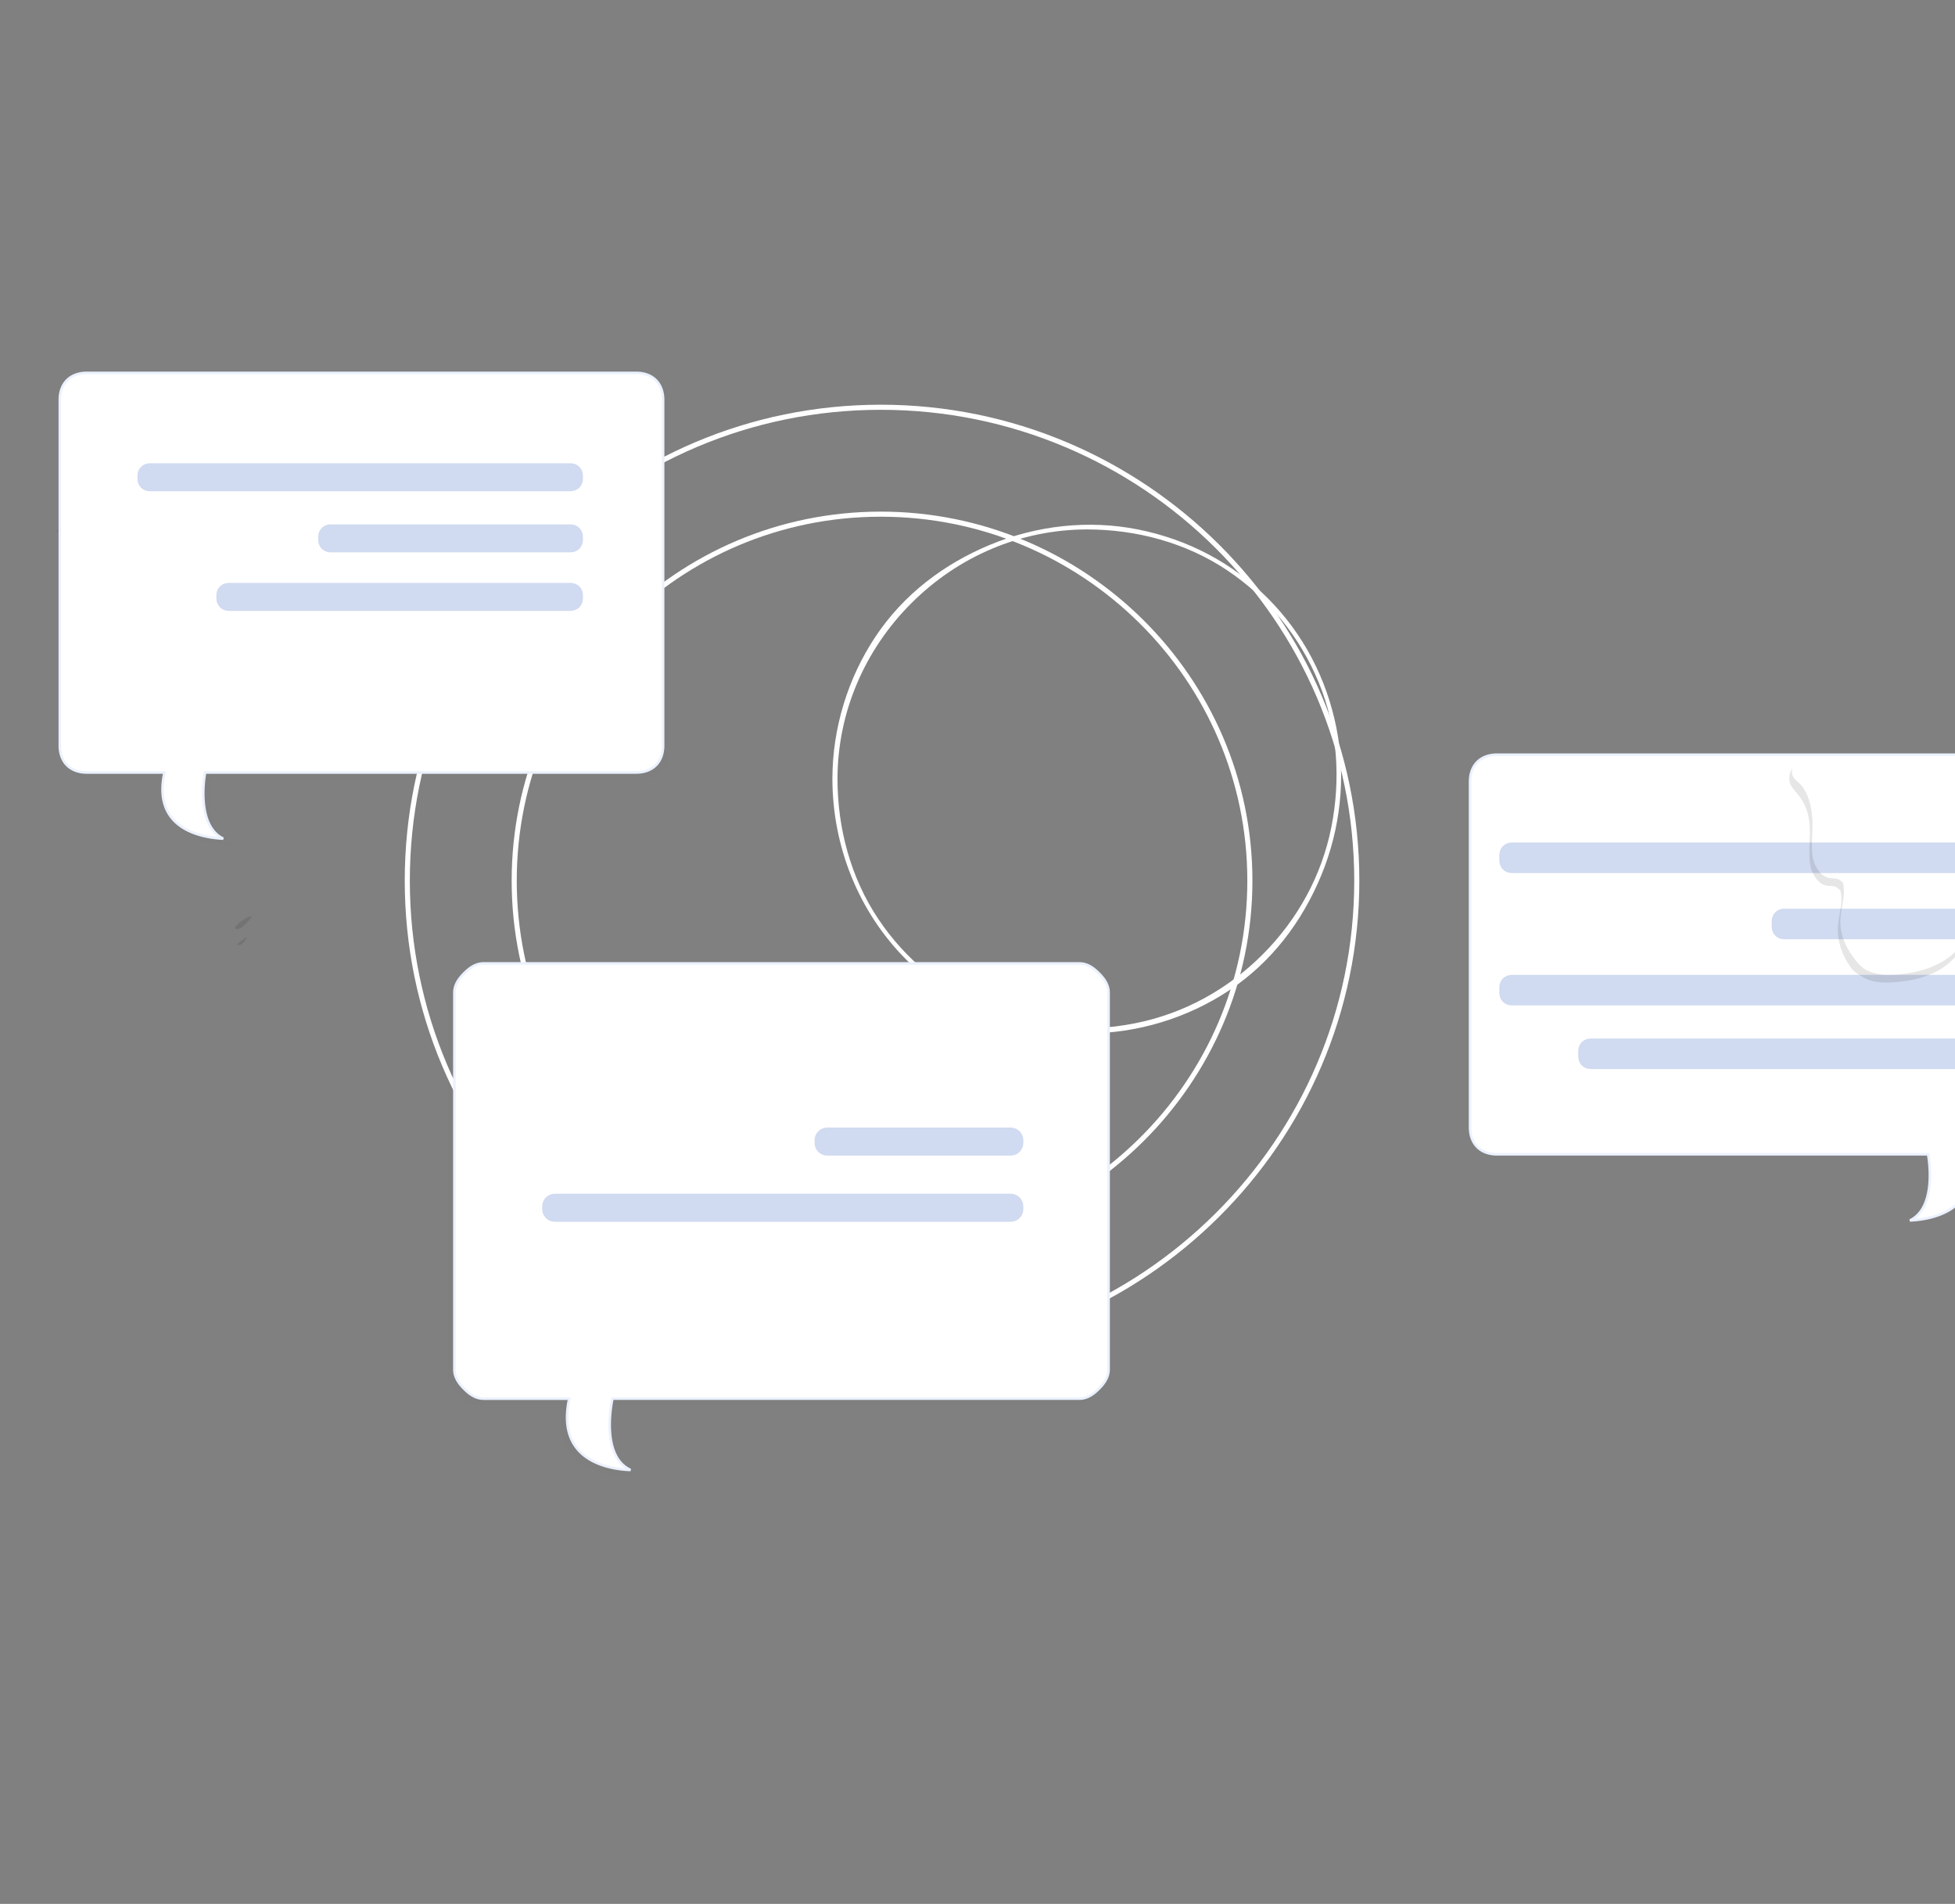 <svg width="768" height="748" fill="none" xmlns="http://www.w3.org/2000/svg"><rect width="100%" height="100%" fill="#808080" stroke="none"/><g clip-path="url(#clip0)"><path d="M751.968 479.375c-.598.051-1.158.086-1.67.11 2.064-.99 3.614-2.513 4.762-4.331 1.669-2.643 2.482-5.899 2.836-9.031.355-3.138.254-6.19.065-8.452a48.204 48.204 0 00-.305-2.726 36.714 36.714 0 00-.117-.762l-.034-.203-.01-.053-.003-.013v-.005c0-.001-.001-.001-.492.091l.491-.092-.076-.408H588.001c-2.891-.007-5.655-.867-7.648-2.854-1.991-1.985-2.844-4.762-2.853-7.647V307.001c.009-2.886.862-5.661 2.853-7.647 1.993-1.988 4.756-2.845 7.648-2.854h215.998c2.891.012 5.659.867 7.648 2.854 1.988 1.987 2.846 4.764 2.853 7.647v135.998c-.007 2.884-.863 5.662-2.853 7.647-1.992 1.987-4.758 2.847-7.648 2.854h-30.61l.121.599c1.388 6.903.407 11.893-1.782 15.513-2.194 3.628-5.641 5.945-9.304 7.42-3.664 1.476-7.513 2.095-10.456 2.343z" fill="#fff" stroke="#EBF1FE"/><path d="M346 533c103.398 0 188-83.886 188-187s-84.575-187-188-187-187 83.895-187 187 83.639 187 187 187zm0-372c102.395 0 186 82.894 186 185s-83.577 185-186 185-185-82.894-185-185 82.641-185 185-185z" fill="#fff"/><path d="M346 491c80.223 0 146-65.05 146-145s-65.777-145-146-145-145 65.05-145 145 64.777 145 145 145zm0-288c79.229 0 144 64.049 144 143s-64.771 143-144 143-143-64.049-143-143 63.807-143 143-143z" fill="#fff"/><path d="M427 406c19.778 0 39.555-6.012 56-17s28.431-26.727 36-45c7.569-18.272 9.858-38.602 6-58-3.859-19.398-13.015-37.015-27-51s-31.602-23.141-51-27c-19.398-3.858-39.728-1.569-58 6-18.273 7.569-34.012 19.555-45 36s-17 36.222-17 56c.031 26.512 10.253 52.253 29 71s44.488 28.969 71 29zm0-198c19.418 0 38.854 5.212 55 16 16.146 10.789 28.569 26.06 36 44 7.431 17.941 8.788 37.955 5 57-3.789 19.046-13.269 36.269-27 50-13.731 13.731-30.955 23.212-50 27-19.046 3.789-39.06 2.431-57-5-17.941-7.431-33.212-19.854-44-36-10.789-16.146-16-35.581-16-55 .031-26.03 10.594-50.594 29-69s42.97-28.969 69-29z" fill="#fff"/><path opacity=".2" d="M594 331h179c2.85 0 5 2.032 5 5v2c0 2.968-2.15 5-5 5H594c-2.85 0-5-2.032-5-5v-2c0-2.968 2.15-5 5-5zm0 52h179c2.85 0 5 2.032 5 5v2c0 2.968-2.15 5-5 5H594c-2.85 0-5-2.032-5-5v-2c0-2.968 2.15-5 5-5zm31 25h148c2.841 0 5 2.032 5 5v2c0 2.968-2.159 5-5 5H625c-2.841 0-5-2.032-5-5v-2c0-2.968 2.159-5 5-5zm76-51h72c2.851 0 5 2.032 5 5v2c0 2.968-2.149 5-5 5h-72c-2.851 0-5-2.032-5-5v-2c0-2.968 2.149-5 5-5z" fill="#1448B6"/><path opacity=".1" d="M753 471c.299-.67.642-1.34 1-2-.299.67-.642 1.34-1 2zm-49-169c-.042.51-.09 1.496 0 2 .453 2.285 2.679 3.175 4 5 3.089 4.278 4.025 9.727 4 15 0 3.993-.47 8.034 0 12 .471 3.966 3.027 8.521 7 9 1.466.172 2.978-.012 4 1 .41.472.876.388 1 1 1.15 4.39-.746 9.474-1 14-.306 5.609 1.686 10.46 5 15 1.316 1.885 3.008 3.851 5 5 3.104 1.671 6.471 2.108 10 2 9.394-.316 19.72-3.035 26-10 .168.412.067.56 0 1-.152.604-.56 1.558-1 2-6.262 7.227-16.443 9.675-26 10-3.52.126-6.941-.302-10-2-1.992-1.149-3.684-2.115-5-4-3.317-4.538-5.303-10.39-5-16 .263-4.517 2.177-9.61 1-14-.121-.611-.593-.527-1-1-1.031-1.048-2.506-.874-4-1-3.973-.461-6.529-5.034-7-9-.47-3.966-.027-8.007 0-12 .022-5.272-.919-9.718-4-14-1.321-1.807-3.556-3.724-4-6-.285-1.656.086-3.589 1-5zm-591-17c-.279.048-4.664-5.017-5-7-.267-1.25-1.925-2.296-3-3 0 0-2.768 1.235 0 5 2.768 3.765 8 5 8 5zM94 150l4 8c1.416-.114 3.655-.551 5-1-1.824.682-8-11-8-11-.508 1.982-1 4-1 4zm-65 50s-4.667 8.435-7 9l7-9zm14-4s-10.948 10.026-13 11c0 0 11.362-11 13-11zm56 164s-3.476 5.146-6 5c-2.524-.147 3.7-5.196 6-5zm-2 8s-1.615 4.291-4 3l4-3z" fill="#000"/><g opacity=".1" fill="#000"><path opacity=".1" d="M36 148h216c2.984.007 5.889.896 8 3 2.111 2.104 2.99 5.023 3 8v136c-.01 2.977-.889 5.896-3 8-2.111 2.104-5.016 2.993-8 3H83s-4.4 23.511 10 26c0 0-32.629 1.991-27-26H36c-2.983-.007-5.89-.896-8-3-2.11-2.104-2.993-5.024-3-8V159c.007-2.974.892-5.896 3-8s5.018-2.99 8-3z"/><path opacity=".2" d="M61 184h165c2.859 0 5 2.051 5 5v1c0 2.949-2.141 5-5 5H61c-2.86 0-5-2.051-5-5v-1c0-2.949 2.14-5 5-5zm31 47h134c2.851 0 5 2.051 5 5v1c0 2.949-2.149 5-5 5H92c-2.851 0-5-2.051-5-5v-1c0-2.949 2.149-5 5-5zm40-23h94c2.861 0 5 2.051 5 5v1c0 2.949-2.139 5-5 5h-94c-2.861 0-5-2.051-5-5v-1c0-2.949 2.139-5 5-5z"/></g><path d="M86.032 329.375c.598.051 1.158.086 1.67.11-2.064-.99-3.614-2.513-4.762-4.331-1.669-2.643-2.482-5.899-2.837-9.031-.354-3.138-.253-6.19-.064-8.452.095-1.133.212-2.071.305-2.726a32.671 32.671 0 01.152-.965l.009-.053.002-.013.001-.004v-.001L81 304l-.492-.092.077-.408h169.414c2.891-.007 5.655-.867 7.648-2.854 1.991-1.985 2.844-4.762 2.853-7.647V157.001c-.009-2.886-.862-5.661-2.853-7.647-1.993-1.988-4.756-2.845-7.648-2.854H34.001c-2.89.012-5.659.867-7.648 2.854-1.988 1.987-2.846 4.764-2.853 7.647v135.998c.007 2.884.863 5.662 2.853 7.647 1.992 1.987 4.758 2.847 7.648 2.854H64.61l-.12.599c-1.388 6.903-.407 11.893 1.782 15.513 2.194 3.628 5.64 5.945 9.304 7.42 3.664 1.476 7.513 2.095 10.456 2.343z" fill="#fff" stroke="#EBF1FE"/><path opacity=".2" d="M59 182h165c2.859 0 5 2.051 5 5v1c0 2.949-2.141 5-5 5H59c-2.86 0-5-2.051-5-5v-1c0-2.949 2.14-5 5-5zm31 47h134c2.851 0 5 2.051 5 5v1c0 2.949-2.149 5-5 5H90c-2.851 0-5-2.051-5-5v-1c0-2.949 2.149-5 5-5zm40-23h94c2.861 0 5 2.051 5 5v1c0 2.949-2.139 5-5 5h-94c-2.861 0-5-2.051-5-5v-1c0-2.949 2.139-5 5-5z" fill="#1448B6"/><g opacity=".1" fill="#000"><path opacity=".1" d="M188 380h234c3.235.01 5.713 1.712 8 4 2.287 2.288 3.99 4.765 4 8v148c-.01 3.235-1.713 5.712-4 8-2.287 2.288-4.765 3.99-8 4H239s-5.597 25.294 10 28c0 0-34.104 2.417-28-28h-33c-3.235-.01-5.713-1.712-8-4-2.287-2.288-3.99-4.765-4-8V392c.01-3.235 1.713-5.712 4-8 2.287-2.288 4.765-3.99 8-4z"/><path opacity=".2" d="M216 471h179c2.85 0 5 2.279 5 5v1c0 2.721-2.15 5-5 5H216c-2.85 0-5-2.279-5-5v-1c0-2.721 2.15-5 5-5zm107-26h72c2.851 0 5 2.279 5 5v1c0 2.721-2.149 5-5 5h-72c-2.851 0-5-2.279-5-5v-1c0-2.721 2.149-5 5-5z"/></g><path d="M245.807 577.405c.683.055 1.319.09 1.894.111-2.332-1.063-4.041-2.749-5.27-4.777-1.725-2.846-2.499-6.347-2.777-9.716-.279-3.374-.064-6.655.219-9.088a51.61 51.61 0 01.425-2.93c.062-.352.115-.629.153-.818l.044-.218.012-.056.004-.015v-.004l.001-.001.488.107-.488-.108.087-.392h183.4c3.036-.009 5.394-1.6 7.647-3.854 2.254-2.253 3.845-4.61 3.854-7.647V390.001c-.009-3.037-1.6-5.393-3.854-7.648-2.253-2.253-4.61-3.844-7.647-3.853H190.001c-3.037.009-5.394 1.6-7.647 3.853-2.254 2.255-3.845 4.611-3.854 7.648v147.998c.009 3.037 1.6 5.393 3.854 7.647 2.253 2.254 4.611 3.845 7.647 3.854h33.609l-.12.598c-1.508 7.517-.521 12.94 1.743 16.862 2.268 3.927 5.854 6.416 9.669 7.987 3.816 1.571 7.832 2.212 10.905 2.458z" fill="#fff" stroke="#EBF1FE"/><path opacity=".2" d="M218 469h179c2.85 0 5 2.279 5 5v1c0 2.721-2.15 5-5 5H218c-2.85 0-5-2.279-5-5v-1c0-2.721 2.15-5 5-5zm107-26h72c2.851 0 5 2.279 5 5v1c0 2.721-2.149 5-5 5h-72c-2.851 0-5-2.279-5-5v-1c0-2.721 2.149-5 5-5z" fill="#1448B6"/></g><defs><clipPath id="clip0"><path fill="#fff" transform="matrix(-1 0 0 1 863 0)" d="M0 0h982v748H0z"/></clipPath></defs></svg>